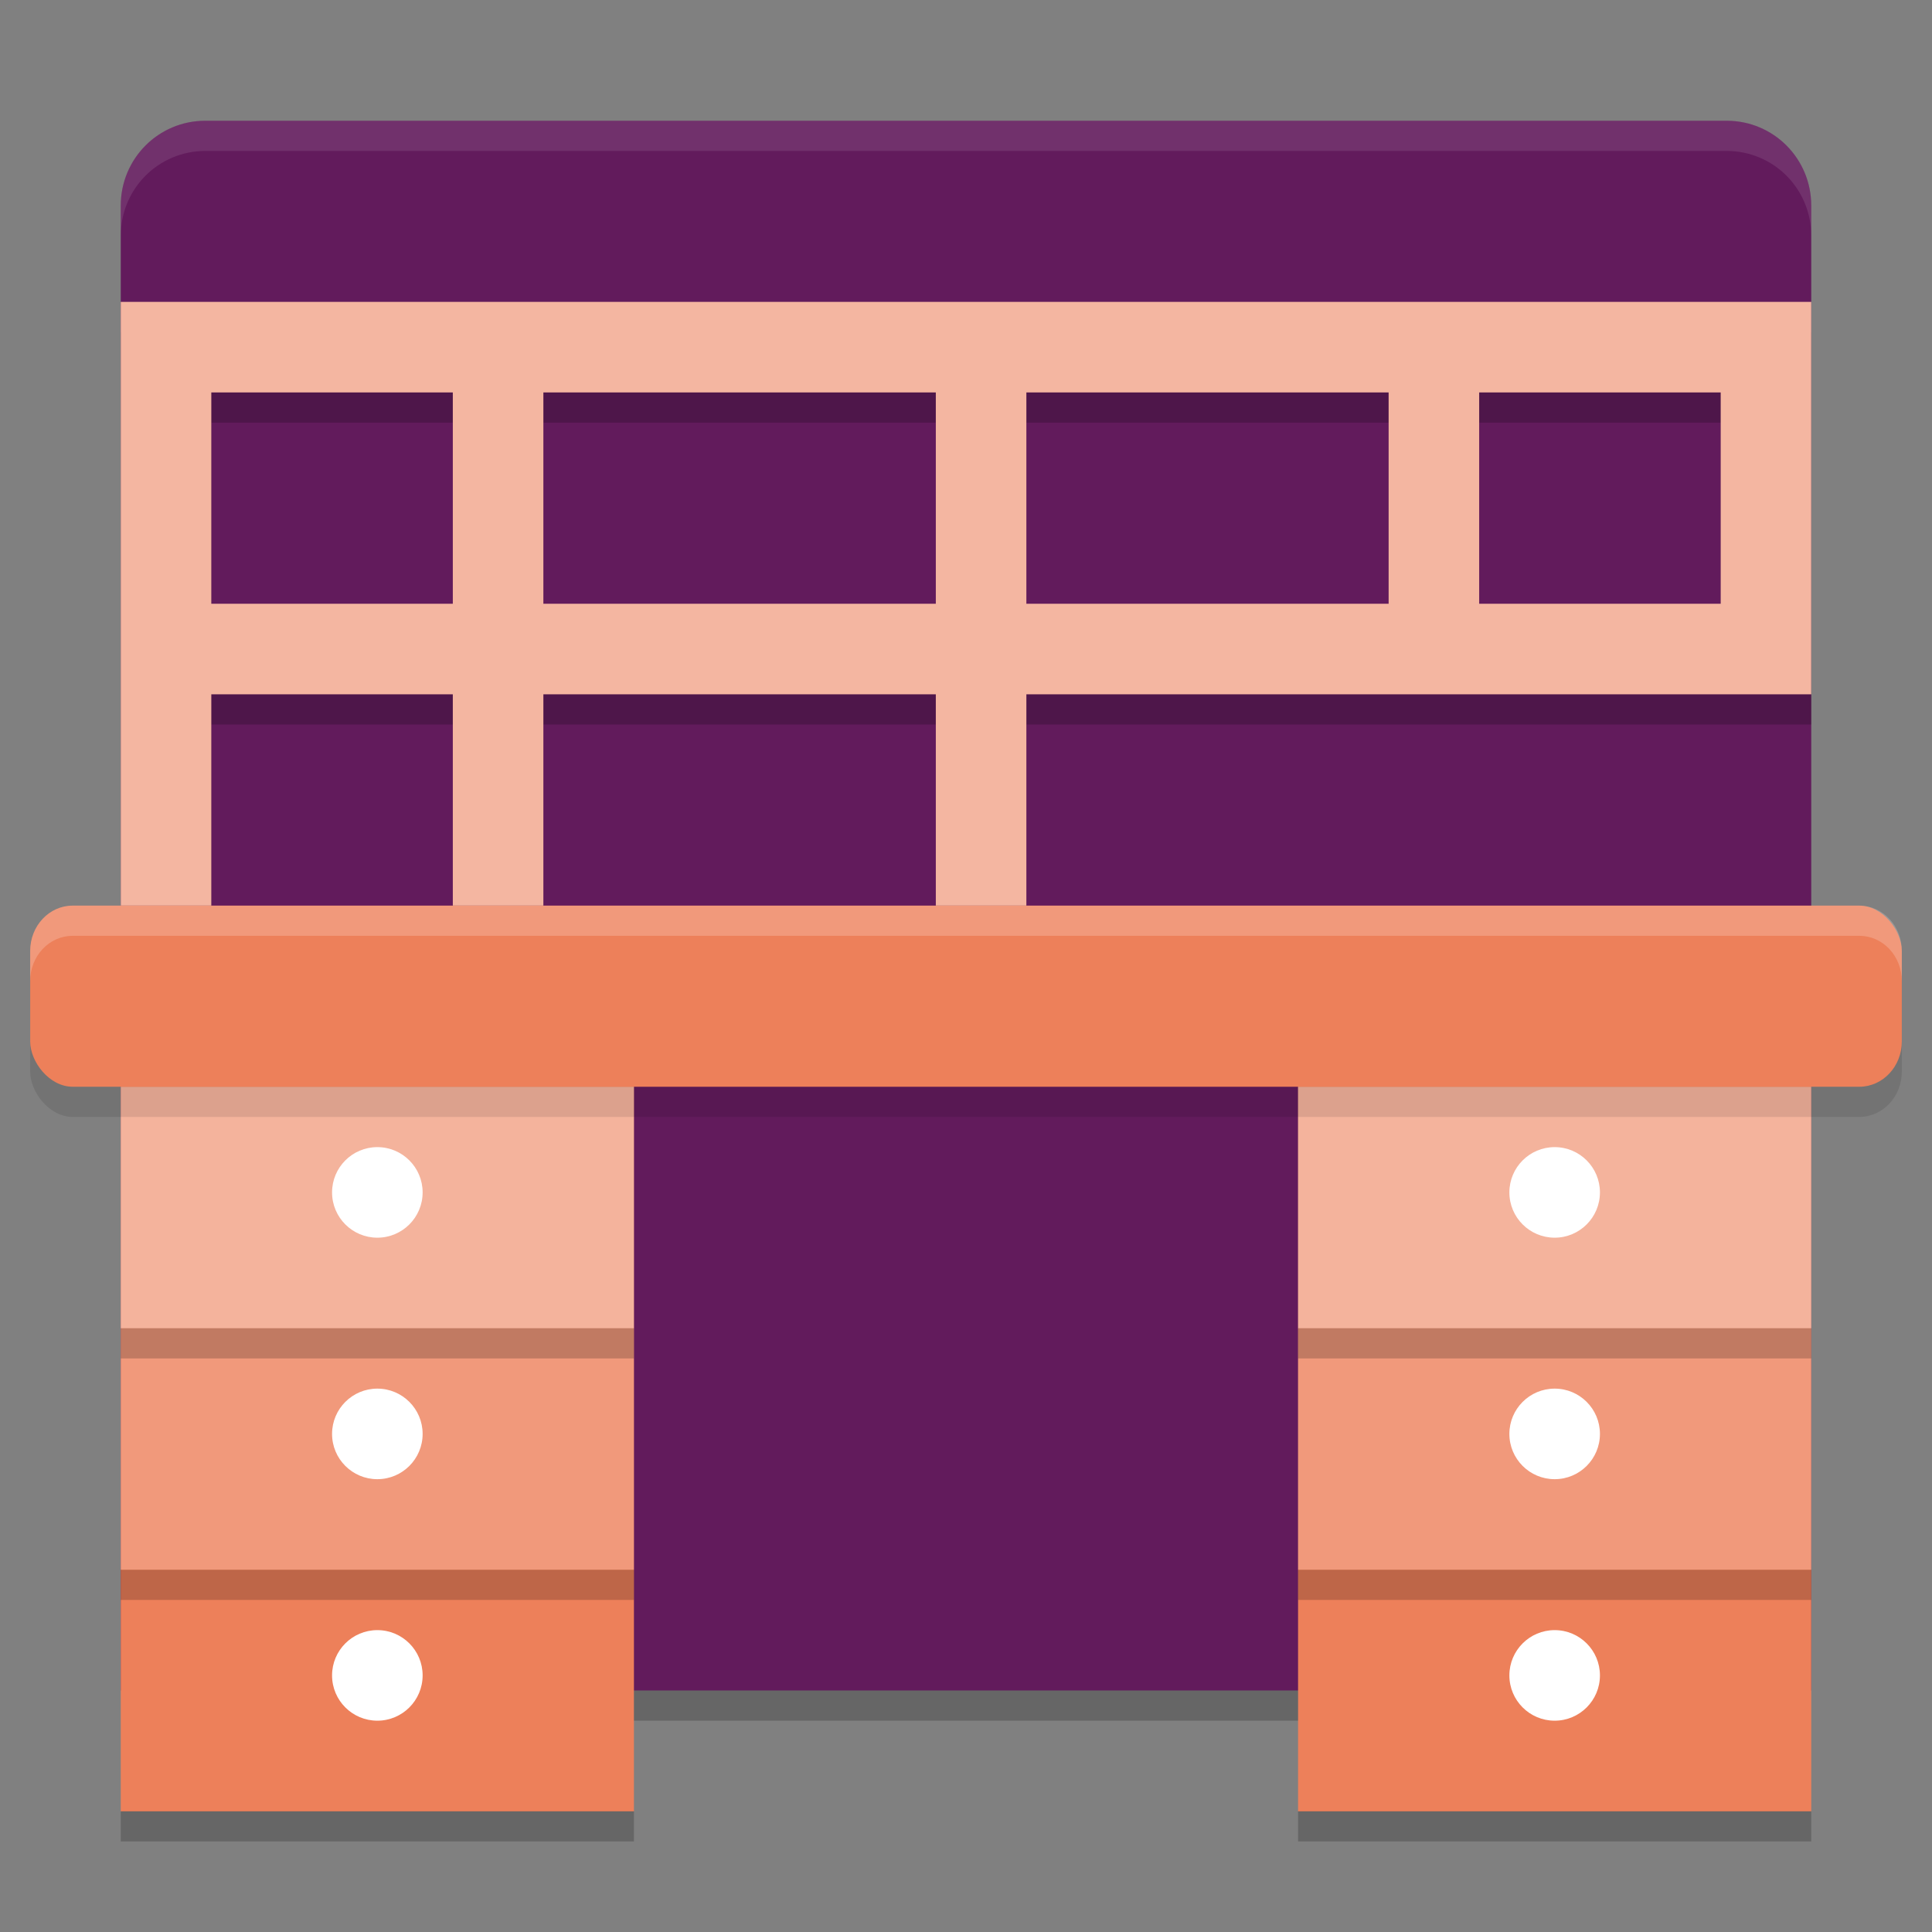 <svg xmlns="http://www.w3.org/2000/svg" width="64" height="64" version="1">
 <rect width="100%" height="100%" fill="#808080" stroke="none"/>
 <path style="fill:#621b5c" d="M 6.8,4 C 5.249,4 4,5.254 4,6.811 V 56 H 60 V 6.811 C 60,5.254 58.751,4 57.2,4 Z"/>
 <path style="opacity:0.2" d="m 4,11 v 3 7 3 7 h 3 v -7 h 8 v 7 h 3 v -7 h 13 v 7 h 3 v -7 h 12 3 8 3 V 11 H 49 34 31 18 7 Z m 3,3 h 8 v 7 H 7 Z m 11,0 h 13 v 7 H 18 Z m 16,0 h 12 v 7 H 34 Z m 15,0 h 8 v 7 h -8 z"/>
 <rect style="fill:#ed805a" width="17" height="25.364" x="4" y="34.64"/>
 <rect style="opacity:0.4;fill:#ffffff" width="17" height="8" x="4" y="36"/>
 <rect style="opacity:0.2;fill:#ffffff" width="17" height="8" x="4" y="44"/>
 <circle style="fill:#ffffff" cx="12.5" cy="39.5" r="1.5"/>
 <path style="fill:#f4b6a1" d="m 4,10 v 3 7 3 7 h 3 v -7 h 8 v 7 h 3 v -7 h 13 v 7 h 3 v -7 h 12 3 8 3 V 10 H 49 34 31 18 7 Z m 3,3 h 8 v 7 H 7 Z m 11,0 h 13 v 7 H 18 Z m 16,0 h 12 v 7 H 34 Z m 15,0 h 8 v 7 h -8 z"/>
 <circle style="fill:#ffffff" cx="12.5" cy="47.5" r="1.5"/>
 <circle style="fill:#ffffff" cx="12.5" cy="55.5" r="1.5"/>
 <rect style="fill:#ed805a" width="17" height="25.364" x="43" y="34.64"/>
 <rect style="opacity:0.4;fill:#ffffff" width="17" height="8" x="43" y="36"/>
 <rect style="opacity:0.2;fill:#ffffff" width="17" height="8" x="43" y="44"/>
 <circle style="fill:#ffffff" cx="51.5" cy="39.5" r="1.5"/>
 <circle style="fill:#ffffff" cx="51.5" cy="47.5" r="1.5"/>
 <circle style="fill:#ffffff" cx="51.5" cy="55.5" r="1.5"/>
 <rect style="opacity:0.2" width="17" height="1" x="4" y="44"/>
 <rect style="opacity:0.2" width="17" height="1" x="4" y="52"/>
 <rect style="opacity:0.2" width="17" height="1" x="4" y="60"/>
 <rect style="opacity:0.2" width="22" height="1" x="21" y="56"/>
 <rect style="opacity:0.2" width="17" height="1" x="43" y="44"/>
 <rect style="opacity:0.2" width="17" height="1" x="43" y="52"/>
 <rect style="opacity:0.2" width="17" height="1" x="43" y="60"/>
 <rect style="opacity:0.1" width="62" height="6" x="1" y="31" rx="1.409" ry="1.5"/>
 <rect style="fill:#ed805a" width="62" height="6" x="1" y="30" rx="1.409" ry="1.5"/>
 <path style="opacity:0.2;fill:#ffffff" d="M 2.408 30 C 1.628 30 1 30.669 1 31.5 L 1 32.5 C 1 31.669 1.628 31 2.408 31 L 61.592 31 C 62.372 31 63 31.669 63 32.5 L 63 31.5 C 63 30.669 62.372 30 61.592 30 L 2.408 30 z"/>
 <path style="fill:#ffffff;opacity:0.1" d="M 6.801 4 C 5.25 4 4 5.253 4 6.811 L 4 7.811 C 4 6.253 5.25 5 6.801 5 L 57.199 5 C 58.75 5 60 6.253 60 7.811 L 60 6.811 C 60 5.253 58.75 4 57.199 4 L 6.801 4 z"/>
</svg>
